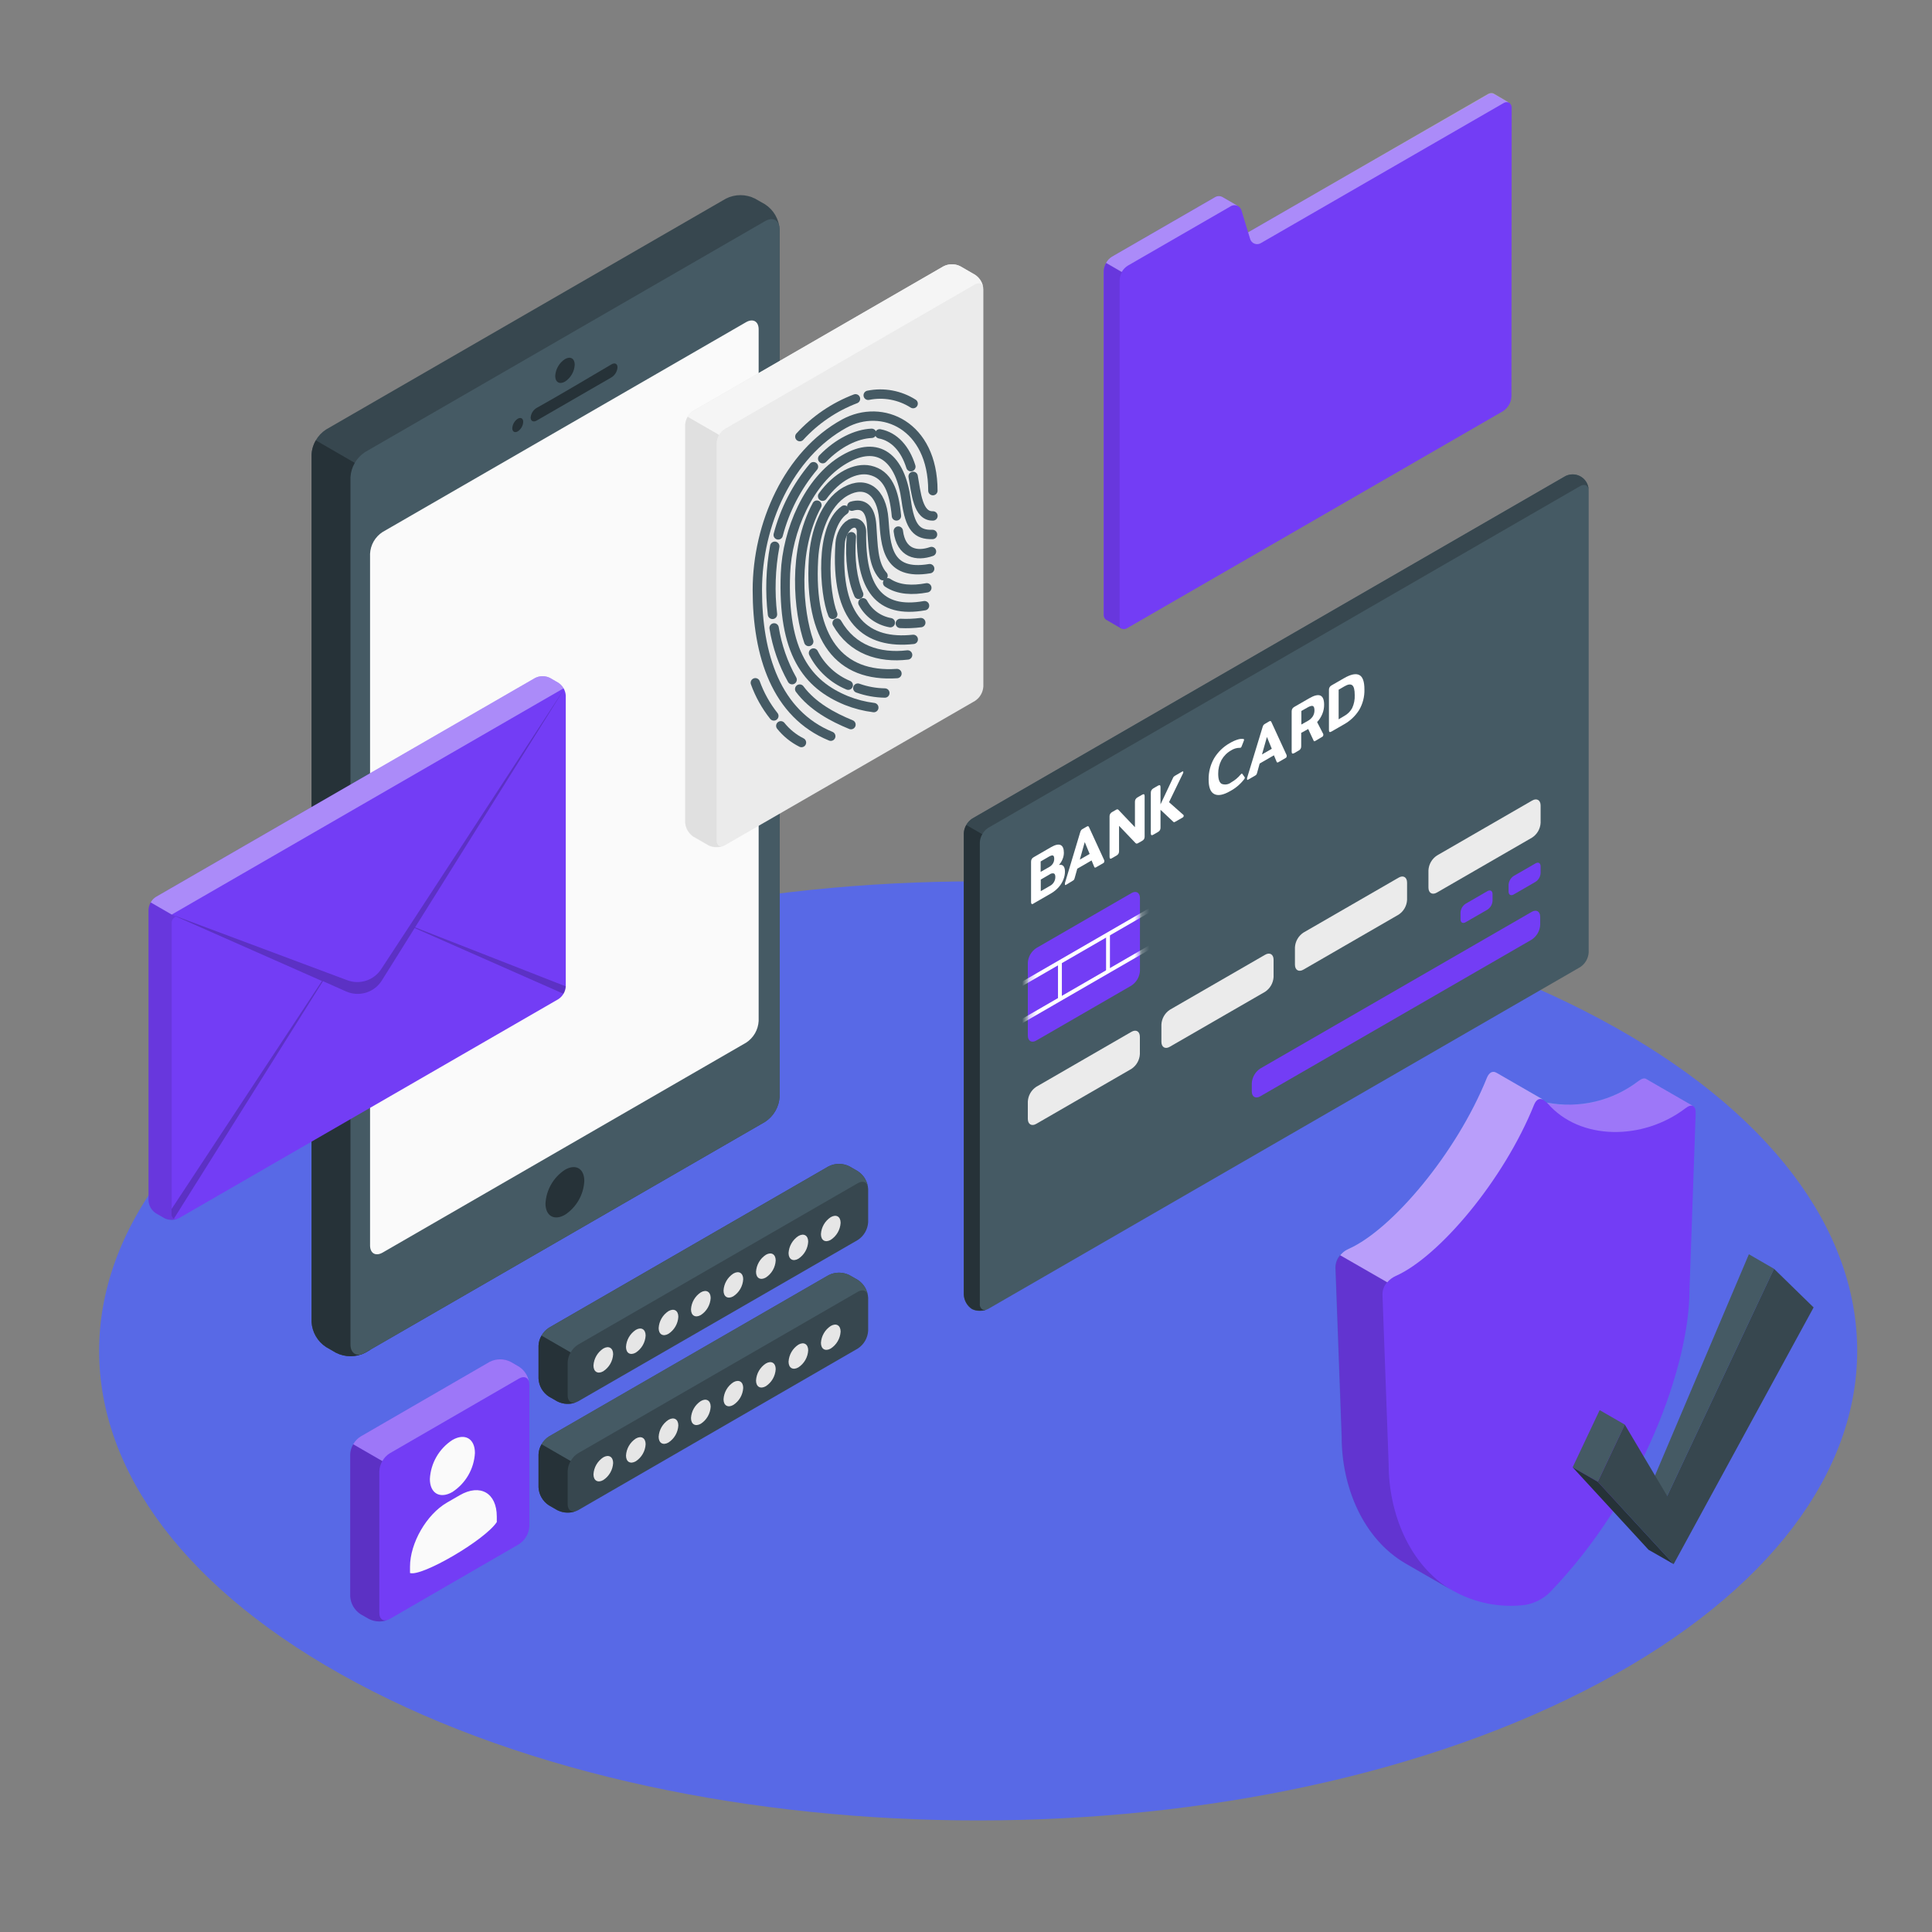 <svg width="258" height="258" viewBox="0 0 258 258" fill="none" xmlns="http://www.w3.org/2000/svg">
<rect x="0" y="0" width="258" height="258" fill="#808080" stroke="none"/>
<path d="M47.606 224.723C93.442 249.228 167.767 249.228 213.624 224.723C259.481 200.218 259.465 160.543 213.624 136.058C167.783 111.574 93.463 111.574 47.627 136.058C1.79 160.543 1.765 200.239 47.606 224.723Z" fill="#5869E6"/>
<path d="M44.856 180.647L43.535 179.883C42.97 179.515 42.499 179.018 42.162 178.433C41.825 177.849 41.631 177.193 41.595 176.519V60.723C41.631 60.049 41.825 59.393 42.162 58.809C42.499 58.224 42.97 57.727 43.535 57.359L96.941 26.523C97.543 26.218 98.209 26.059 98.884 26.059C99.559 26.059 100.224 26.218 100.826 26.523L102.168 27.286C102.733 27.655 103.204 28.152 103.541 28.736C103.878 29.321 104.072 29.977 104.108 30.651V146.446C104.072 147.12 103.878 147.776 103.541 148.361C103.204 148.945 102.733 149.442 102.168 149.811L48.746 180.647C48.143 180.952 47.477 181.111 46.801 181.111C46.125 181.111 45.459 180.952 44.856 180.647Z" fill="#37474F"/>
<path d="M49.407 62.988L42.183 58.809C41.834 59.388 41.639 60.047 41.615 60.723V176.519C41.651 177.192 41.846 177.848 42.183 178.433C42.52 179.018 42.99 179.514 43.556 179.883L44.877 180.647C45.48 180.952 46.146 181.111 46.822 181.111C47.498 181.111 48.164 180.952 48.767 180.647L49.428 180.265L49.407 62.988Z" fill="#263238"/>
<path d="M46.801 63.732V179.527C46.801 180.766 47.673 181.266 48.746 180.647L102.168 149.811C102.733 149.442 103.204 148.945 103.541 148.361C103.878 147.776 104.072 147.12 104.108 146.446V30.651C104.108 29.413 103.241 28.912 102.168 29.531L48.746 60.373C48.182 60.741 47.712 61.237 47.375 61.821C47.037 62.404 46.84 63.059 46.801 63.732Z" fill="#455A64"/>
<path d="M51.084 71.049L99.645 43.015C100.563 42.499 101.311 42.917 101.311 43.98V136.344C101.28 136.923 101.112 137.486 100.823 137.988C100.533 138.49 100.13 138.917 99.645 139.234L51.084 167.278C50.16 167.794 49.417 167.376 49.417 166.313V73.95C49.445 73.369 49.611 72.803 49.901 72.299C50.191 71.794 50.596 71.366 51.084 71.049Z" fill="#FAFAFA"/>
<path d="M75.45 47.952C76.167 47.539 76.75 47.874 76.75 48.705C76.726 49.157 76.596 49.597 76.37 49.988C76.144 50.38 75.828 50.713 75.45 50.96C74.727 51.378 74.144 51.038 74.144 50.212C74.169 49.759 74.3 49.319 74.526 48.926C74.753 48.533 75.07 48.2 75.45 47.952Z" fill="#263238"/>
<path d="M71.688 54.459C74.335 52.999 79.051 50.187 81.662 48.654C82.106 48.391 82.462 48.572 82.462 49.057C82.442 49.327 82.358 49.588 82.218 49.821C82.079 50.053 81.886 50.249 81.657 50.393L71.667 56.162C71.224 56.42 70.862 56.234 70.862 55.754C70.885 55.488 70.972 55.231 71.116 55.005C71.26 54.78 71.456 54.592 71.688 54.459Z" fill="#263238"/>
<path d="M69.144 55.919C69.546 55.681 69.871 55.872 69.871 56.337C69.859 56.59 69.786 56.838 69.66 57.058C69.533 57.279 69.357 57.467 69.144 57.606C68.742 57.838 68.411 57.647 68.411 57.183C68.426 56.929 68.5 56.683 68.627 56.463C68.754 56.244 68.931 56.057 69.144 55.919Z" fill="#263238"/>
<path d="M75.449 156.21C76.884 155.379 78.029 156.05 78.029 157.711C77.983 158.613 77.726 159.491 77.278 160.274C76.829 161.058 76.203 161.725 75.449 162.221C74.01 163.052 72.844 162.381 72.844 160.72C72.893 159.816 73.154 158.937 73.607 158.153C74.06 157.369 74.691 156.704 75.449 156.21Z" fill="#263238"/>
<path d="M129.774 174.818C129.457 174.601 129.195 174.313 129.01 173.977C128.824 173.641 128.72 173.266 128.706 172.883V111.282C128.727 110.887 128.841 110.501 129.039 110.158C129.238 109.814 129.514 109.523 129.846 109.306L208.872 63.681C209.202 63.474 209.582 63.36 209.972 63.352C210.362 63.344 210.746 63.443 211.084 63.638C211.422 63.833 211.7 64.117 211.888 64.458C212.077 64.799 212.168 65.186 212.153 65.575V127.175C212.132 127.571 212.018 127.957 211.82 128.3C211.622 128.643 211.345 128.935 211.013 129.152L131.988 174.781C131.647 174.96 131.27 175.056 130.885 175.062C130.501 175.069 130.12 174.985 129.774 174.818Z" fill="#455A64"/>
<path d="M212.143 65.382C212.061 64.794 211.586 64.578 211.013 64.913L131.988 110.538C131.65 110.747 131.373 111.04 131.183 111.389L129.041 110.156C129.231 109.807 129.509 109.514 129.846 109.304L208.877 63.675C209.192 63.475 209.555 63.363 209.928 63.347C210.301 63.332 210.671 63.415 211.002 63.588C211.332 63.761 211.612 64.018 211.812 64.333C212.013 64.648 212.127 65.01 212.143 65.382Z" fill="#37474F"/>
<path d="M131.719 174.894C131.694 174.909 131.666 174.92 131.637 174.925C131.586 174.949 131.532 174.967 131.477 174.976H131.389C131.335 174.992 131.28 175.002 131.224 175.007H131.09C130.893 175.033 130.693 175.033 130.496 175.007C130.245 174.981 130.001 174.906 129.779 174.785C129.461 174.57 129.197 174.283 129.011 173.946C128.824 173.61 128.72 173.235 128.706 172.85V111.276C128.72 110.88 128.836 110.495 129.041 110.156L131.183 111.389C130.977 111.73 130.862 112.117 130.847 112.514V174.12C130.83 174.269 130.856 174.42 130.923 174.555C130.99 174.69 131.094 174.802 131.224 174.878C131.281 174.906 131.342 174.924 131.405 174.93C131.475 174.94 131.546 174.94 131.616 174.93L131.719 174.894Z" fill="#263238"/>
<path d="M137.256 128.572V138.288C137.256 139.016 137.772 139.32 138.396 138.948L151.09 131.616C151.422 131.399 151.698 131.107 151.896 130.764C152.094 130.421 152.209 130.036 152.23 129.64V119.929C152.23 119.201 151.714 118.897 151.09 119.268L138.396 126.601C138.064 126.816 137.788 127.107 137.59 127.449C137.391 127.792 137.277 128.176 137.256 128.572Z" fill="#733DF5"/>
<mask id="mask0_144_5763" style="mask-type:luminance" maskUnits="userSpaceOnUse" x="137" y="119" width="16" height="21">
<path d="M137.256 128.572V138.288C137.256 139.016 137.772 139.32 138.396 138.948L151.09 131.616C151.422 131.399 151.698 131.107 151.896 130.764C152.094 130.421 152.209 130.036 152.23 129.64V119.929C152.23 119.201 151.714 118.897 151.09 119.268L138.396 126.601C138.064 126.816 137.788 127.107 137.59 127.449C137.391 127.792 137.277 128.176 137.256 128.572Z" fill="white"/>
</mask>
<g mask="url(#mask0_144_5763)">
<path d="M154.246 120.829L134.995 131.953L135.253 132.4L154.504 121.276L154.246 120.829Z" fill="white"/>
<path d="M141.802 128.463H141.286V133.416H141.802V128.463Z" fill="white"/>
<path d="M148.221 124.779H147.705V129.723H148.221V124.779Z" fill="white"/>
<path d="M154.248 125.794L134.996 136.918L135.254 137.365L154.506 126.241L154.248 125.794Z" fill="white"/>
</g>
<path d="M137.772 120.709C137.715 120.678 137.689 120.596 137.689 120.462V115.069C137.686 114.949 137.715 114.83 137.772 114.724C137.836 114.616 137.929 114.528 138.04 114.471L140.342 113.139C140.914 112.809 141.348 112.711 141.637 112.851C141.926 112.99 142.07 113.33 142.07 113.883C142.067 114.179 142.006 114.472 141.89 114.744C141.779 115.025 141.616 115.283 141.41 115.503C141.926 115.4 142.215 115.699 142.215 116.406C142.21 116.76 142.14 117.109 142.008 117.438C141.862 117.817 141.649 118.166 141.379 118.47C141.083 118.804 140.734 119.088 140.347 119.311L138.046 120.637C137.927 120.745 137.834 120.745 137.772 120.709ZM140.12 115.776C140.321 115.666 140.489 115.506 140.61 115.312C140.724 115.124 140.783 114.907 140.78 114.687C140.78 114.44 140.729 114.295 140.62 114.249C140.512 114.202 140.347 114.249 140.104 114.378L138.969 115.038V116.432L140.12 115.776ZM140.249 118.279C140.456 118.163 140.628 117.994 140.748 117.789C140.868 117.583 140.931 117.35 140.93 117.113C140.93 116.855 140.863 116.695 140.734 116.643C140.639 116.62 140.54 116.619 140.444 116.64C140.349 116.66 140.259 116.702 140.182 116.762L138.985 117.458V119.006L140.249 118.279Z" fill="white"/>
<path d="M142.21 118.092C142.204 118.039 142.204 117.985 142.21 117.932L144.243 111.167C144.27 111.068 144.309 110.972 144.361 110.883C144.411 110.811 144.479 110.752 144.557 110.713L145.13 110.383C145.213 110.336 145.275 110.316 145.316 110.331C145.372 110.364 145.414 110.415 145.435 110.476L147.468 114.898C147.475 114.941 147.475 114.984 147.468 115.027C147.469 115.075 147.456 115.123 147.432 115.165C147.407 115.207 147.371 115.241 147.328 115.264L146.379 115.811C146.333 115.846 146.277 115.864 146.219 115.863C146.183 115.863 146.157 115.821 146.126 115.765L145.77 114.903L143.861 116.007L143.505 117.277C143.488 117.35 143.458 117.42 143.417 117.483C143.373 117.536 143.319 117.58 143.257 117.612L142.354 118.164C142.256 118.216 142.21 118.195 142.21 118.092ZM145.512 114.036L144.857 112.452L144.201 114.789L145.512 114.036Z" fill="white"/>
<path d="M148.252 114.659C148.195 114.628 148.169 114.545 148.169 114.416V109.029C148.166 108.91 148.194 108.793 148.252 108.689C148.319 108.578 148.415 108.489 148.531 108.431L149.016 108.152C149.076 108.111 149.145 108.084 149.217 108.075C149.273 108.083 149.324 108.11 149.361 108.152L151.56 110.464V107.084C151.556 106.962 151.584 106.841 151.642 106.733C151.708 106.627 151.8 106.539 151.91 106.48L152.499 106.14C152.633 106.062 152.721 106.042 152.777 106.078C152.834 106.114 152.855 106.196 152.855 106.336V111.707C152.858 111.826 152.832 111.943 152.777 112.048C152.709 112.156 152.613 112.243 152.499 112.301L151.983 112.59C151.925 112.629 151.857 112.652 151.787 112.657C151.731 112.65 151.68 112.625 151.642 112.585L149.439 110.283V113.668C149.442 113.785 149.415 113.9 149.361 114.004C149.293 114.113 149.197 114.202 149.083 114.262L148.495 114.597C148.396 114.674 148.304 114.69 148.252 114.659Z" fill="white"/>
<path d="M158.071 108.933C158.072 108.982 158.06 109.03 158.035 109.072C158.011 109.114 157.975 109.148 157.932 109.171L156.952 109.733C156.907 109.761 156.858 109.782 156.807 109.795C156.772 109.8 156.737 109.79 156.709 109.769L154.975 108.139V110.523C154.979 110.641 154.952 110.758 154.898 110.863C154.828 110.97 154.732 111.057 154.619 111.116L154.031 111.457C153.907 111.529 153.82 111.55 153.763 111.519C153.706 111.488 153.68 111.4 153.68 111.271V105.874C153.676 105.753 153.705 105.634 153.763 105.528C153.828 105.42 153.921 105.331 154.031 105.27L154.619 104.929C154.754 104.857 154.841 104.836 154.898 104.867C154.955 104.898 154.975 104.986 154.975 105.125V107.463V107.416L156.652 103.861C156.676 103.806 156.709 103.755 156.751 103.712C156.8 103.667 156.853 103.627 156.91 103.593L157.875 103.036C157.973 102.984 158.02 103.01 158.02 103.113C158.017 103.172 158.001 103.23 157.973 103.283L156.111 107.122L158.025 108.815C158.042 108.829 158.055 108.848 158.063 108.868C158.071 108.889 158.074 108.911 158.071 108.933Z" fill="white"/>
<path d="M162.153 106.039C161.637 105.776 161.4 105.126 161.4 104.084C161.387 103.096 161.64 102.123 162.132 101.266C162.643 100.417 163.367 99.716 164.233 99.233C164.557 99.037 164.903 98.879 165.265 98.764C165.518 98.676 165.788 98.649 166.054 98.686C166.066 98.688 166.077 98.691 166.087 98.697C166.097 98.702 166.106 98.71 166.113 98.719C166.12 98.728 166.126 98.739 166.129 98.75C166.132 98.761 166.133 98.773 166.131 98.784C166.127 98.847 166.111 98.908 166.085 98.965L165.806 99.677C165.787 99.74 165.749 99.796 165.698 99.837C165.657 99.858 165.61 99.867 165.564 99.863C165.143 99.862 164.732 99.986 164.382 100.219C163.855 100.518 163.42 100.955 163.123 101.483C162.819 102.054 162.666 102.694 162.679 103.341C162.679 104.053 162.834 104.502 163.144 104.677C163.355 104.757 163.584 104.781 163.808 104.746C164.031 104.71 164.242 104.617 164.418 104.476C164.893 104.212 165.315 103.862 165.662 103.444C165.7 103.392 165.745 103.347 165.796 103.31C165.832 103.31 165.868 103.31 165.904 103.346L166.209 103.779C166.227 103.805 166.238 103.835 166.24 103.867C166.225 103.937 166.193 104.003 166.147 104.058C165.638 104.721 164.992 105.266 164.253 105.657C163.355 106.173 162.648 106.297 162.153 106.039Z" fill="white"/>
<path d="M166.534 104.048C166.53 103.996 166.53 103.944 166.534 103.893L168.598 97.123C168.62 97.022 168.66 96.926 168.717 96.839C168.768 96.771 168.833 96.715 168.908 96.674L169.48 96.338C169.535 96.298 169.604 96.282 169.671 96.292C169.728 96.323 169.771 96.375 169.79 96.436L171.823 100.853C171.83 100.898 171.83 100.943 171.823 100.988C171.825 101.036 171.813 101.083 171.788 101.124C171.763 101.166 171.727 101.199 171.684 101.22L170.734 101.772C170.687 101.805 170.631 101.823 170.574 101.824C170.553 101.815 170.533 101.802 170.517 101.785C170.501 101.768 170.489 101.748 170.481 101.726L170.12 100.864L168.216 101.963L167.865 103.237C167.846 103.308 167.816 103.376 167.777 103.439C167.732 103.494 167.676 103.54 167.612 103.573L166.668 104.12C166.58 104.177 166.534 104.151 166.534 104.048ZM169.836 99.992L169.186 98.413L168.526 100.75L169.836 99.992Z" fill="white"/>
<path d="M172.571 100.62C172.52 100.589 172.489 100.507 172.489 100.373V94.996C172.488 94.876 172.516 94.757 172.571 94.65C172.639 94.543 172.733 94.456 172.845 94.397L174.831 93.252C176.156 92.481 176.82 92.767 176.823 94.108C176.826 94.529 176.745 94.947 176.586 95.336C176.423 95.74 176.187 96.109 175.889 96.425L176.715 98.035C176.723 98.073 176.723 98.111 176.715 98.149C176.715 98.203 176.699 98.256 176.67 98.302C176.641 98.347 176.599 98.384 176.549 98.407L175.683 98.923C175.634 98.958 175.577 98.981 175.517 98.99C175.476 98.99 175.445 98.959 175.419 98.902L174.697 97.354L173.763 97.87V99.645C173.771 99.768 173.742 99.89 173.68 99.996C173.617 100.102 173.524 100.187 173.412 100.238L172.824 100.579C172.721 100.62 172.628 100.651 172.571 100.62ZM174.635 96.275C174.904 96.132 175.135 95.925 175.306 95.672C175.46 95.428 175.538 95.145 175.533 94.856C175.533 94.542 175.461 94.341 175.327 94.284C175.192 94.227 174.986 94.284 174.713 94.418L173.784 94.944V96.755L174.635 96.275Z" fill="white"/>
<path d="M177.55 97.746C177.494 97.715 177.468 97.632 177.468 97.498V92.127C177.464 92.006 177.492 91.887 177.55 91.781C177.614 91.672 177.707 91.582 177.819 91.523L179.47 90.573C180.364 90.054 181.044 89.908 181.508 90.135C181.973 90.362 182.205 91.007 182.205 92.07C182.231 93.031 181.988 93.98 181.503 94.81C180.998 95.612 180.299 96.275 179.47 96.734L177.819 97.684C177.695 97.756 177.602 97.777 177.55 97.746ZM179.532 95.599C179.966 95.359 180.324 95.001 180.564 94.567C180.819 94.024 180.937 93.427 180.91 92.828C180.91 92.106 180.796 91.662 180.564 91.497C180.332 91.332 179.986 91.389 179.532 91.657L178.763 92.101V96.058L179.532 95.599Z" fill="white"/>
<path d="M137.256 147.106V149.413C137.256 150.14 137.772 150.445 138.396 150.073L151.09 142.741C151.42 142.523 151.694 142.23 151.89 141.887C152.086 141.544 152.199 141.159 152.22 140.765V138.458C152.22 137.73 151.704 137.426 151.08 137.798L138.386 145.13C138.056 145.347 137.781 145.64 137.585 145.983C137.389 146.326 137.276 146.711 137.256 147.106Z" fill="#EBEBEB"/>
<path d="M155.094 136.813V139.12C155.094 139.847 155.61 140.152 156.234 139.775L168.933 132.448C169.265 132.231 169.541 131.939 169.739 131.596C169.937 131.252 170.052 130.867 170.074 130.472V128.165C170.074 127.437 169.558 127.133 168.933 127.505L156.234 134.837C155.902 135.053 155.626 135.345 155.428 135.688C155.229 136.032 155.115 136.417 155.094 136.813Z" fill="#EBEBEB"/>
<path d="M172.927 126.513V128.819C172.927 129.547 173.443 129.851 174.067 129.48L186.761 122.147C187.093 121.932 187.37 121.641 187.568 121.299C187.766 120.956 187.88 120.571 187.901 120.176V117.864C187.901 117.137 187.385 116.832 186.761 117.209L174.067 124.536C173.736 124.753 173.46 125.045 173.262 125.388C173.064 125.732 172.949 126.117 172.927 126.513Z" fill="#EBEBEB"/>
<path d="M190.755 116.219V118.526C190.755 119.254 191.271 119.558 191.895 119.186L204.594 111.854C204.926 111.638 205.203 111.346 205.401 111.003C205.599 110.659 205.713 110.274 205.734 109.878V107.571C205.734 106.844 205.218 106.539 204.594 106.911L191.895 114.243C191.564 114.46 191.288 114.752 191.089 115.095C190.891 115.439 190.777 115.824 190.755 116.219Z" fill="#EBEBEB"/>
<path d="M198.629 119.005L195.719 120.687C195.52 120.817 195.355 120.991 195.237 121.196C195.119 121.402 195.05 121.632 195.038 121.869V122.761C195.038 123.195 195.342 123.376 195.719 123.154L198.629 121.477C198.829 121.347 198.996 121.172 199.115 120.966C199.234 120.759 199.303 120.528 199.315 120.29V119.397C199.315 118.964 199.011 118.788 198.629 119.005Z" fill="#733DF5"/>
<path d="M205.048 115.301L202.138 116.978C201.939 117.108 201.774 117.284 201.656 117.49C201.538 117.696 201.469 117.927 201.457 118.165V119.057C201.457 119.491 201.761 119.666 202.138 119.449L205.048 117.767C205.248 117.639 205.414 117.465 205.533 117.259C205.653 117.054 205.722 116.823 205.734 116.586V115.693C205.734 115.26 205.43 115.069 205.048 115.301Z" fill="#733DF5"/>
<path d="M168.304 142.689L204.537 121.776C205.167 121.409 205.678 121.709 205.678 122.436V123.504C205.657 123.9 205.542 124.286 205.344 124.629C205.146 124.972 204.87 125.264 204.537 125.481L168.304 146.399C167.674 146.766 167.163 146.471 167.163 145.744V144.671C167.185 144.274 167.299 143.888 167.497 143.544C167.695 143.199 167.971 142.907 168.304 142.689Z" fill="#733DF5"/>
<path d="M91.492 56.76V109.815C91.513 110.203 91.625 110.58 91.819 110.916C92.012 111.252 92.282 111.538 92.606 111.75L94.567 112.88C94.914 113.056 95.296 113.147 95.684 113.147C96.073 113.147 96.455 113.056 96.802 112.88L130.197 93.603C130.522 93.391 130.793 93.105 130.988 92.769C131.182 92.433 131.295 92.055 131.317 91.668V38.623C131.296 38.235 131.183 37.858 130.989 37.521C130.794 37.185 130.523 36.9 130.197 36.688L128.241 35.558C127.895 35.382 127.512 35.291 127.124 35.291C126.736 35.291 126.353 35.382 126.007 35.558L92.606 54.841C92.284 55.052 92.016 55.336 91.822 55.669C91.629 56.002 91.516 56.376 91.492 56.76Z" fill="#EBEBEB"/>
<path d="M131.306 38.442C131.229 37.864 130.76 37.653 130.197 37.978L96.802 57.276C96.47 57.483 96.197 57.771 96.007 58.112L91.817 55.692C92.008 55.353 92.279 55.066 92.606 54.856L126.007 35.558C126.353 35.382 126.736 35.291 127.124 35.291C127.512 35.291 127.895 35.382 128.241 35.558L130.197 36.688C130.497 36.883 130.752 37.141 130.943 37.444C131.135 37.747 131.259 38.087 131.306 38.442Z" fill="#F5F5F5"/>
<path d="M96.606 112.967C96.583 112.971 96.561 112.971 96.538 112.967C96.496 112.988 96.451 113.004 96.404 113.014L96.177 113.07C95.727 113.154 95.262 113.117 94.831 112.962C94.745 112.93 94.662 112.892 94.583 112.848L92.622 111.718C92.298 111.506 92.028 111.22 91.834 110.884C91.641 110.548 91.529 110.171 91.507 109.783V56.759C91.521 56.371 91.633 55.993 91.832 55.66L96.022 58.08C95.823 58.413 95.711 58.791 95.697 59.179V112.234C95.686 112.444 95.746 112.651 95.868 112.823C95.939 112.908 96.033 112.972 96.139 113.006C96.245 113.039 96.359 113.042 96.466 113.014L96.606 112.967Z" fill="#E0E0E0"/>
<path d="M118.536 77.822C119.996 78.797 121.869 78.854 123.768 78.498" stroke="#455A64" stroke-width="1.25" stroke-miterlimit="10" stroke-linecap="round"/>
<path d="M113.752 67.596C115.3 67.147 116.234 67.911 116.399 70.099C116.601 72.792 116.539 75.326 117.921 76.879" stroke="#455A64" stroke-width="1.25" stroke-miterlimit="10" stroke-linecap="round"/>
<path d="M111.208 82.045C110.042 79.197 109.444 70.404 112.756 68.113" stroke="#455A64" stroke-width="1.25" stroke-miterlimit="10" stroke-linecap="round"/>
<path d="M121.203 87.463C117.4 87.912 113.814 86.771 111.786 83.211" stroke="#455A64" stroke-width="1.25" stroke-miterlimit="10" stroke-linecap="round"/>
<path d="M121.957 85.383C115.837 86.048 111.477 82.937 112.194 72.514C112.266 71.533 112.808 70.408 113.536 69.985H113.561C114.304 69.578 115.058 70.057 115.042 71.048C114.934 78.504 117.349 81.967 123.463 80.883" stroke="#455A64" stroke-width="1.25" stroke-miterlimit="10" stroke-linecap="round"/>
<path d="M119.779 89.949C112.127 90.465 108.03 85.382 108.634 74.665C108.835 71.125 110.182 67.203 112.834 65.671C112.87 65.645 112.908 65.623 112.947 65.604C115.641 64.123 117.741 65.676 118.02 69.309C118.288 72.797 118.386 76.915 124.15 75.939" stroke="#455A64" stroke-width="1.25" stroke-miterlimit="10" stroke-linecap="round"/>
<path d="M114.552 91.891C115.712 92.306 116.932 92.527 118.164 92.546" stroke="#455A64" stroke-width="1.25" stroke-miterlimit="10" stroke-linecap="round"/>
<path d="M108.633 87.205C109.621 89.144 111.268 90.668 113.277 91.503" stroke="#455A64" stroke-width="1.25" stroke-miterlimit="10" stroke-linecap="round"/>
<path d="M109.093 67.457C105.79 73.551 106.631 81.724 107.999 85.667" stroke="#455A64" stroke-width="1.25" stroke-miterlimit="10" stroke-linecap="round"/>
<path d="M119.712 68.897C119.402 65.589 118.561 63.329 116.162 62.797C114.248 62.38 111.797 63.592 109.851 66.265" stroke="#455A64" stroke-width="1.25" stroke-miterlimit="10" stroke-linecap="round"/>
<path d="M124.392 73.65C122.421 74.341 120.326 73.913 119.96 70.92" stroke="#455A64" stroke-width="1.25" stroke-miterlimit="10" stroke-linecap="round"/>
<path d="M124.531 71.374C122.467 71.431 121.513 70.512 121.012 66.813C120.243 61.137 117.307 58.706 112.756 61.338C107.978 64.093 105.109 70.92 104.892 76.565C104.474 87.189 107.808 91.415 113.045 93.557C114.214 94.023 115.439 94.337 116.688 94.491" stroke="#455A64" stroke-width="1.25" stroke-miterlimit="10" stroke-linecap="round"/>
<path d="M121.941 63.613C122.349 65.848 122.566 68.964 124.588 68.897" stroke="#455A64" stroke-width="1.25" stroke-miterlimit="10" stroke-linecap="round"/>
<path d="M117.473 57.935C119.428 58.302 120.894 59.927 121.637 62.322" stroke="#455A64" stroke-width="1.25" stroke-miterlimit="10" stroke-linecap="round"/>
<path d="M109.862 61.25C111.926 59.114 114.356 57.953 116.399 57.865" stroke="#455A64" stroke-width="1.25" stroke-miterlimit="10" stroke-linecap="round"/>
<path d="M103.922 71.43C104.799 68.082 106.408 64.972 108.633 62.322" stroke="#455A64" stroke-width="1.25" stroke-miterlimit="10" stroke-linecap="round"/>
<path d="M103.159 82.044C102.8 79.014 102.903 75.947 103.463 72.947" stroke="#455A64" stroke-width="1.25" stroke-miterlimit="10" stroke-linecap="round"/>
<path d="M105.78 90.764C104.58 88.618 103.766 86.277 103.375 83.85" stroke="#455A64" stroke-width="1.25" stroke-miterlimit="10" stroke-linecap="round"/>
<path d="M113.639 96.767C111.213 95.776 108.51 94.331 106.791 92.019" stroke="#455A64" stroke-width="1.25" stroke-miterlimit="10" stroke-linecap="round"/>
<path d="M110.94 98.313C103.67 95.341 101.136 87.503 101.136 78.782C101.136 70.062 105.264 60.671 112.741 56.569C117.813 53.792 124.578 56.801 124.578 65.521" stroke="#455A64" stroke-width="1.25" stroke-miterlimit="10" stroke-linecap="round"/>
<path d="M120.228 83.251C121.141 83.296 122.056 83.26 122.963 83.143" stroke="#455A64" stroke-width="1.25" stroke-miterlimit="10" stroke-linecap="round"/>
<path d="M115.233 80.496C115.602 81.188 116.123 81.787 116.758 82.248C117.393 82.708 118.124 83.018 118.897 83.153" stroke="#455A64" stroke-width="1.25" stroke-miterlimit="10" stroke-linecap="round"/>
<path d="M113.69 71.672C113.443 74.665 113.819 77.415 114.671 79.371" stroke="#455A64" stroke-width="1.25" stroke-miterlimit="10" stroke-linecap="round"/>
<path d="M115.94 52.788C118.009 52.368 120.16 52.766 121.941 53.898" stroke="#455A64" stroke-width="1.25" stroke-miterlimit="10" stroke-linecap="round"/>
<path d="M106.812 58.309C108.861 56.069 111.406 54.339 114.242 53.258" stroke="#455A64" stroke-width="1.25" stroke-miterlimit="10" stroke-linecap="round"/>
<path d="M104.268 96.926C105.017 97.86 105.959 98.622 107.029 99.16" stroke="#455A64" stroke-width="1.25" stroke-miterlimit="10" stroke-linecap="round"/>
<path d="M100.868 91.178C101.445 92.778 102.28 94.274 103.339 95.605" stroke="#455A64" stroke-width="1.25" stroke-miterlimit="10" stroke-linecap="round"/>
<path d="M19.835 121.488C19.854 121.144 19.953 120.81 20.124 120.511C20.295 120.213 20.534 119.959 20.821 119.769L71.466 90.533C71.773 90.378 72.113 90.297 72.457 90.297C72.801 90.297 73.14 90.378 73.448 90.533L74.562 91.178C74.85 91.365 75.09 91.618 75.262 91.916C75.434 92.214 75.534 92.548 75.553 92.891V131.71C75.534 132.054 75.434 132.388 75.262 132.687C75.09 132.985 74.85 133.239 74.562 133.428L23.917 162.664C23.61 162.82 23.272 162.9 22.929 162.9C22.585 162.9 22.247 162.82 21.941 162.664L20.826 162.025C20.538 161.837 20.298 161.584 20.126 161.286C19.954 160.989 19.854 160.655 19.835 160.311V121.488Z" fill="#733DF5"/>
<path opacity="0.4" d="M20.124 120.512L22.931 122.133L75.264 91.916C75.095 91.615 74.854 91.361 74.562 91.178L73.442 90.533C73.136 90.378 72.797 90.297 72.454 90.297C72.111 90.297 71.772 90.378 71.466 90.533L20.826 119.769C20.531 119.952 20.289 120.208 20.124 120.512Z" fill="white"/>
<path opacity="0.1" d="M19.83 121.487V160.306C19.849 160.65 19.949 160.985 20.122 161.284C20.295 161.583 20.536 161.836 20.826 162.024L21.94 162.669C22.026 162.717 22.116 162.759 22.209 162.793C22.593 162.918 23.005 162.94 23.401 162.855C23.466 162.843 23.529 162.826 23.591 162.803C23.633 162.793 23.673 162.777 23.71 162.757C23.635 162.789 23.554 162.806 23.473 162.806C23.391 162.806 23.31 162.789 23.235 162.757C23.13 162.686 23.045 162.587 22.992 162.472C22.938 162.356 22.917 162.228 22.931 162.101V123.272C22.921 123.096 22.964 122.921 23.057 122.771C23.149 122.62 23.285 122.502 23.447 122.431L22.931 122.132L20.124 120.512C19.944 120.806 19.843 121.142 19.83 121.487Z" fill="black"/>
<path opacity="0.2" d="M22.931 122.132L46.383 130.904C47.195 131.207 48.085 131.225 48.908 130.954C49.731 130.682 50.436 130.139 50.908 129.413L54.696 123.634L75.47 91.807L55.429 123.84L75.553 131.719C75.533 132.068 75.427 132.407 75.243 132.705L55.372 123.933L50.991 130.935C50.505 131.712 49.756 132.288 48.88 132.557C48.005 132.826 47.061 132.77 46.223 132.4L43.127 131.023L23.22 162.746C23.114 162.675 23.03 162.577 22.976 162.461C22.922 162.346 22.901 162.218 22.916 162.091V161.446L42.993 131.002L22.931 122.132Z" fill="black"/>
<path d="M201.87 14.45C201.883 14.316 201.862 14.181 201.809 14.057C201.755 13.934 201.672 13.826 201.565 13.743H201.539L199.475 12.541C199.35 12.483 199.21 12.459 199.073 12.473C198.935 12.486 198.803 12.537 198.691 12.618L166.668 31.024L165.806 28.15C165.738 27.891 165.571 27.669 165.342 27.531L163.257 26.318C163.1 26.227 162.92 26.181 162.738 26.185C162.555 26.19 162.378 26.245 162.225 26.344L148.489 34.28C148.165 34.493 147.895 34.779 147.702 35.115C147.508 35.451 147.396 35.828 147.375 36.215V82.046C147.363 82.18 147.385 82.315 147.438 82.438C147.491 82.562 147.574 82.67 147.679 82.753H147.705L149.769 83.956H149.795C149.92 84.004 150.055 84.022 150.188 84.005C150.322 83.989 150.449 83.94 150.558 83.863L200.724 54.9C201.048 54.687 201.318 54.401 201.512 54.065C201.705 53.729 201.817 53.352 201.839 52.965L201.87 14.45Z" fill="#733DF5"/>
<path opacity="0.4" d="M165.326 27.513C165.17 27.432 164.995 27.394 164.82 27.402C164.644 27.41 164.473 27.464 164.325 27.559L150.584 35.49C150.257 35.7 149.985 35.987 149.795 36.326L147.7 35.114C147.886 34.771 148.158 34.483 148.489 34.278L162.23 26.347C162.384 26.249 162.561 26.194 162.743 26.19C162.925 26.185 163.104 26.231 163.262 26.321L165.326 27.513Z" fill="white"/>
<path opacity="0.4" d="M201.483 13.68C201.36 13.64 201.231 13.63 201.104 13.648C200.976 13.667 200.855 13.715 200.75 13.788L168.417 32.441C168.286 32.529 168.135 32.583 167.978 32.6C167.821 32.616 167.663 32.594 167.516 32.536C167.369 32.478 167.239 32.385 167.136 32.265C167.033 32.145 166.961 32.002 166.926 31.848L166.678 31.023L198.67 12.575C198.825 12.479 199.004 12.427 199.186 12.426C199.287 12.425 199.387 12.449 199.475 12.498L201.483 13.68Z" fill="white"/>
<path opacity="0.1" d="M149.64 83.815C149.671 83.86 149.707 83.9 149.748 83.934L147.721 82.768C147.64 82.712 147.575 82.638 147.53 82.551C147.507 82.51 147.49 82.467 147.478 82.422C147.439 82.306 147.42 82.184 147.421 82.061V36.214C147.419 36.17 147.419 36.125 147.421 36.08C147.432 35.986 147.447 35.894 147.468 35.801C147.468 35.755 147.493 35.709 147.504 35.662C147.551 35.521 147.608 35.383 147.674 35.249C147.695 35.203 147.719 35.158 147.746 35.115L149.841 36.328C149.641 36.66 149.529 37.039 149.516 37.427V83.253C149.511 83.318 149.511 83.384 149.516 83.449C149.514 83.485 149.514 83.521 149.516 83.557V83.614L149.547 83.686C149.57 83.734 149.602 83.778 149.64 83.815Z" fill="black"/>
<path d="M115.935 158.792C115.908 158.313 115.77 157.846 115.529 157.43C115.289 157.014 114.954 156.661 114.552 156.398L113.427 155.748C112.998 155.533 112.524 155.422 112.044 155.422C111.564 155.422 111.091 155.533 110.661 155.748L73.298 177.306C72.896 177.569 72.561 177.922 72.32 178.338C72.08 178.754 71.941 179.221 71.915 179.701V184.102C71.941 184.582 72.08 185.048 72.32 185.464C72.561 185.88 72.896 186.234 73.298 186.496L74.428 187.146C74.856 187.363 75.329 187.475 75.808 187.475C76.288 187.475 76.76 187.363 77.188 187.146L114.552 165.588C114.955 165.326 115.29 164.973 115.53 164.557C115.771 164.141 115.909 163.674 115.935 163.194V158.792Z" fill="#37474F"/>
<path d="M71.915 184.102C71.941 184.581 72.079 185.048 72.319 185.464C72.56 185.881 72.895 186.234 73.298 186.496L74.428 187.146C74.818 187.341 75.245 187.452 75.68 187.47C76.116 187.489 76.551 187.415 76.956 187.254C76.301 187.502 75.806 187.136 75.806 186.346V181.95C75.822 181.467 75.962 180.996 76.213 180.582L72.323 178.338C72.072 178.749 71.932 179.219 71.915 179.7V184.102Z" fill="#263238"/>
<path d="M115.888 158.41C115.728 157.822 115.192 157.636 114.552 158.002L77.188 179.566C76.778 179.818 76.442 180.174 76.213 180.598L72.328 178.353C72.556 177.931 72.89 177.575 73.298 177.321L110.656 155.758C111.086 155.543 111.559 155.432 112.039 155.432C112.519 155.432 112.992 155.543 113.422 155.758L114.552 156.413C114.899 156.638 115.196 156.931 115.425 157.274C115.655 157.617 115.813 158.004 115.888 158.41Z" fill="#455A64"/>
<path d="M80.563 180.083C81.291 179.665 81.879 180.006 81.879 180.841C81.854 181.298 81.722 181.741 81.494 182.137C81.265 182.532 80.946 182.868 80.563 183.117C79.841 183.535 79.252 183.194 79.252 182.359C79.277 181.903 79.409 181.46 79.636 181.065C79.864 180.669 80.182 180.333 80.563 180.083Z" fill="#E6E6E6"/>
<path d="M84.908 177.591C85.63 177.173 86.218 177.513 86.218 178.349C86.194 178.805 86.063 179.248 85.835 179.644C85.607 180.039 85.29 180.375 84.908 180.625C84.18 181.043 83.597 180.702 83.597 179.866C83.622 179.411 83.753 178.967 83.981 178.572C84.208 178.177 84.526 177.841 84.908 177.591Z" fill="#E6E6E6"/>
<path d="M89.268 175.088C89.996 174.67 90.584 175.005 90.584 175.846C90.559 176.302 90.427 176.745 90.198 177.139C89.969 177.534 89.651 177.869 89.268 178.117C88.546 178.535 87.957 178.194 87.957 177.358C87.982 176.903 88.114 176.461 88.341 176.066C88.569 175.672 88.886 175.337 89.268 175.088Z" fill="#E6E6E6"/>
<path d="M93.592 172.579C94.314 172.161 94.903 172.502 94.903 173.338C94.878 173.792 94.746 174.235 94.519 174.629C94.291 175.024 93.974 175.359 93.592 175.608C92.865 176.026 92.276 175.691 92.276 174.849C92.301 174.394 92.433 173.951 92.662 173.557C92.891 173.162 93.209 172.827 93.592 172.579Z" fill="#E6E6E6"/>
<path d="M97.932 170.071C98.659 169.653 99.247 169.994 99.247 170.83C99.222 171.286 99.09 171.729 98.861 172.125C98.632 172.52 98.314 172.856 97.932 173.105C97.209 173.523 96.621 173.183 96.621 172.347C96.645 171.891 96.777 171.448 97.004 171.052C97.232 170.657 97.55 170.321 97.932 170.071Z" fill="#E6E6E6"/>
<path d="M102.276 167.565C102.999 167.147 103.587 167.488 103.587 168.324C103.562 168.779 103.43 169.223 103.203 169.618C102.975 170.013 102.658 170.349 102.276 170.599C101.549 171.017 100.96 170.677 100.96 169.841C100.985 169.385 101.117 168.941 101.346 168.546C101.574 168.15 101.893 167.814 102.276 167.565Z" fill="#E6E6E6"/>
<path d="M106.616 165.058C107.338 164.64 107.926 164.98 107.926 165.816C107.902 166.272 107.771 166.715 107.543 167.11C107.315 167.506 106.998 167.842 106.616 168.092C105.893 168.51 105.305 168.169 105.305 167.333C105.331 166.878 105.463 166.435 105.69 166.04C105.918 165.645 106.235 165.308 106.616 165.058Z" fill="#E6E6E6"/>
<path d="M110.94 162.539C111.667 162.121 112.256 162.456 112.256 163.297C112.231 163.753 112.099 164.196 111.87 164.59C111.641 164.985 111.323 165.32 110.94 165.568C110.218 165.986 109.629 165.645 109.629 164.809C109.654 164.355 109.786 163.912 110.013 163.518C110.241 163.123 110.559 162.788 110.94 162.539Z" fill="#E6E6E6"/>
<path d="M115.935 173.308C115.908 172.828 115.769 172.362 115.529 171.946C115.289 171.53 114.954 171.176 114.552 170.914L113.427 170.279C112.998 170.065 112.524 169.953 112.044 169.953C111.564 169.953 111.091 170.065 110.661 170.279L73.298 191.838C72.895 192.1 72.56 192.453 72.319 192.869C72.079 193.285 71.94 193.752 71.915 194.232V198.633C71.941 199.113 72.08 199.58 72.32 199.996C72.561 200.412 72.895 200.765 73.298 201.028L74.428 201.678C74.856 201.894 75.329 202.007 75.808 202.007C76.287 202.007 76.76 201.894 77.188 201.678L114.552 180.083C114.955 179.821 115.29 179.468 115.53 179.052C115.771 178.636 115.909 178.169 115.935 177.689V173.308Z" fill="#37474F"/>
<path d="M71.915 198.617C71.941 199.097 72.08 199.564 72.32 199.979C72.561 200.395 72.895 200.749 73.298 201.011L74.428 201.662C74.818 201.857 75.245 201.967 75.68 201.986C76.116 202.005 76.551 201.931 76.956 201.77C76.301 202.018 75.805 201.651 75.805 200.862V196.46C75.822 195.979 75.963 195.51 76.213 195.098L72.322 192.854C72.072 193.265 71.931 193.734 71.915 194.216V198.617Z" fill="#263238"/>
<path d="M115.888 172.916C115.728 172.328 115.192 172.142 114.552 172.508L77.188 194.072C76.778 194.324 76.442 194.68 76.213 195.104L72.328 192.859C72.556 192.437 72.89 192.081 73.298 191.827L110.656 170.279C111.086 170.065 111.559 169.953 112.039 169.953C112.519 169.953 112.992 170.065 113.422 170.279L114.552 170.934C114.897 171.157 115.193 171.448 115.423 171.789C115.652 172.129 115.811 172.513 115.888 172.916Z" fill="#455A64"/>
<path d="M80.563 194.612C81.29 194.194 81.879 194.535 81.879 195.371C81.853 195.827 81.721 196.27 81.492 196.666C81.264 197.061 80.945 197.397 80.563 197.646C79.841 198.064 79.252 197.724 79.252 196.888C79.277 196.432 79.408 195.989 79.636 195.593C79.864 195.198 80.181 194.862 80.563 194.612Z" fill="#E6E6E6"/>
<path d="M84.908 192.104C85.63 191.686 86.218 192.027 86.218 192.863C86.194 193.318 86.062 193.762 85.834 194.157C85.607 194.552 85.289 194.888 84.908 195.139C84.18 195.556 83.597 195.216 83.597 194.38C83.621 193.924 83.752 193.481 83.98 193.085C84.207 192.69 84.525 192.354 84.908 192.104Z" fill="#E6E6E6"/>
<path d="M89.268 189.604C89.996 189.181 90.584 189.521 90.584 190.357C90.559 190.813 90.428 191.257 90.199 191.653C89.97 192.048 89.651 192.384 89.268 192.633C88.546 193.051 87.957 192.71 87.957 191.874C87.982 191.419 88.114 190.977 88.341 190.582C88.569 190.188 88.886 189.853 89.268 189.604Z" fill="#E6E6E6"/>
<path d="M93.592 187.096C94.314 186.678 94.903 187.013 94.903 187.854C94.878 188.309 94.746 188.751 94.519 189.146C94.291 189.54 93.974 189.876 93.592 190.125C92.865 190.542 92.276 190.207 92.276 189.366C92.301 188.911 92.433 188.468 92.662 188.073C92.891 187.679 93.209 187.344 93.592 187.096Z" fill="#E6E6E6"/>
<path d="M97.932 184.587C98.659 184.169 99.247 184.509 99.247 185.345C99.222 185.801 99.09 186.244 98.862 186.638C98.633 187.033 98.314 187.368 97.932 187.616C97.209 188.034 96.621 187.698 96.621 186.862C96.645 186.407 96.777 185.963 97.004 185.568C97.232 185.173 97.55 184.837 97.932 184.587Z" fill="#E6E6E6"/>
<path d="M102.276 182.079C102.999 181.661 103.587 182.002 103.587 182.838C103.561 183.293 103.429 183.736 103.202 184.131C102.974 184.526 102.657 184.862 102.276 185.113C101.549 185.531 100.96 185.191 100.96 184.355C100.985 183.898 101.116 183.454 101.345 183.059C101.574 182.663 101.893 182.328 102.276 182.079Z" fill="#E6E6E6"/>
<path d="M106.616 179.567C107.338 179.149 107.926 179.49 107.926 180.326C107.902 180.781 107.77 181.225 107.542 181.62C107.315 182.015 106.997 182.351 106.616 182.601C105.893 183.019 105.305 182.679 105.305 181.843C105.33 181.387 105.462 180.944 105.689 180.549C105.917 180.154 106.234 179.817 106.616 179.567Z" fill="#E6E6E6"/>
<path d="M110.94 177.069C111.667 176.646 112.256 176.986 112.256 177.822C112.229 178.276 112.096 178.717 111.868 179.109C111.639 179.502 111.321 179.835 110.94 180.082C110.218 180.5 109.629 180.16 109.629 179.324C109.656 178.872 109.789 178.432 110.017 178.041C110.244 177.649 110.561 177.316 110.94 177.069Z" fill="#E6E6E6"/>
<path d="M70.692 184.891C70.665 184.411 70.526 183.945 70.286 183.529C70.046 183.113 69.711 182.76 69.309 182.497L68.179 181.847C67.751 181.63 67.278 181.518 66.799 181.518C66.319 181.518 65.846 181.63 65.418 181.847L48.148 191.836C47.745 192.098 47.41 192.452 47.169 192.868C46.929 193.284 46.791 193.751 46.765 194.231V213.163C46.792 213.642 46.931 214.109 47.171 214.525C47.411 214.94 47.746 215.294 48.148 215.557L49.273 216.202C49.702 216.416 50.176 216.528 50.656 216.528C51.136 216.528 51.609 216.416 52.038 216.202L69.304 206.212C69.708 205.951 70.044 205.598 70.285 205.182C70.526 204.765 70.666 204.298 70.692 203.818V184.891Z" fill="#733DF5"/>
<path opacity="0.2" d="M46.765 213.163C46.792 213.643 46.931 214.109 47.171 214.525C47.411 214.941 47.746 215.295 48.148 215.558L49.273 216.203C49.663 216.398 50.09 216.508 50.525 216.527C50.961 216.546 51.396 216.472 51.801 216.311C51.151 216.559 50.656 216.192 50.656 215.403V196.476C50.673 195.995 50.811 195.527 51.058 195.114L47.167 192.869C46.92 193.282 46.782 193.751 46.765 194.231V213.163Z" fill="black"/>
<path opacity="0.3" d="M70.64 184.498C70.475 183.915 69.944 183.724 69.304 184.096L52.038 194.081C51.628 194.333 51.292 194.689 51.063 195.113L47.173 192.868C47.404 192.446 47.74 192.091 48.148 191.836L65.408 181.851C65.838 181.637 66.311 181.525 66.791 181.525C67.271 181.525 67.744 181.637 68.174 181.851L69.304 182.502C69.65 182.726 69.948 183.019 70.177 183.363C70.407 183.706 70.565 184.092 70.64 184.498Z" fill="white"/>
<path d="M60.413 192.297C62.075 191.337 63.422 192.111 63.422 194.03C63.365 195.074 63.063 196.09 62.54 196.996C62.018 197.901 61.289 198.671 60.413 199.242C58.752 200.202 57.405 199.423 57.405 197.503C57.461 196.46 57.762 195.444 58.285 194.539C58.808 193.634 59.537 192.866 60.413 192.297Z" fill="#FAFAFA"/>
<path d="M66.342 202.524C66.342 199.371 64.128 198.097 61.399 199.67L59.691 200.656C56.966 202.23 54.753 206.064 54.753 209.216V210.063C56.301 210.579 64.742 205.687 66.342 203.257V202.524Z" fill="#FAFAFA"/>
<path d="M226.112 147.712L219.821 144.1C219.574 143.966 219.207 144.058 218.789 144.394C218.557 144.569 218.325 144.739 218.088 144.91L217.83 145.075L217.365 145.369L217.03 145.555C216.896 145.632 216.756 145.715 216.617 145.787C216.478 145.859 216.364 145.911 216.235 145.973C216.106 146.035 215.988 146.102 215.859 146.158L215.435 146.339L215.085 146.484C214.93 146.545 214.775 146.602 214.62 146.654L214.3 146.773L213.784 146.922L213.49 147.01C213.315 147.061 213.134 147.103 212.974 147.144L212.711 147.206L212.143 147.319L211.911 147.361L211.307 147.448H211.111C210.9 147.448 210.688 147.495 210.477 147.505H210.312C210.09 147.505 209.873 147.505 209.651 147.531H209.496C209.269 147.531 209.042 147.531 208.815 147.531H208.712C208.475 147.531 208.242 147.5 208.005 147.479H207.938L207.21 147.387H207.174L206.565 147.268C206.438 147.128 206.29 147.008 206.127 146.912L206.055 146.871L199.863 143.29C199.347 142.995 198.872 143.207 198.573 143.96C194.512 154.033 185.869 164.249 180.11 166.804C179.995 166.851 179.885 166.908 179.78 166.974C179.708 167.015 179.646 167.062 179.573 167.108C179.501 167.155 179.517 167.149 179.486 167.175C179.399 167.238 179.316 167.307 179.238 167.382C179.156 167.464 179.073 167.547 178.996 167.64C178.583 168.086 178.355 168.672 178.356 169.28L179.186 191.912C179.186 198.507 181.994 205.473 187.721 208.801L194.006 212.413L194.089 212.459C196.996 214.072 200.339 214.726 203.64 214.327C204.874 214.126 206.018 213.556 206.921 212.692C219.486 199.693 225.611 182.072 225.611 172.345L226.442 148.682C226.457 148.155 226.333 147.841 226.112 147.712Z" fill="#733DF5"/>
<path opacity="0.15" d="M193.825 212.33L187.69 208.785C181.967 205.457 179.155 198.491 179.155 191.897L178.319 169.249C178.326 168.856 178.422 168.469 178.601 168.118C178.78 167.768 179.036 167.463 179.351 167.227C179.214 167.343 179.086 167.471 178.97 167.608L185.254 171.22C184.839 171.669 184.61 172.26 184.615 172.872L185.44 195.498C185.435 202.067 188.201 208.981 193.825 212.33Z" fill="black"/>
<path opacity="0.3" d="M226.101 147.7C225.858 147.571 225.497 147.669 225.069 148.004C219.393 152.328 210.956 152.334 206.653 147.323L206.576 147.236C208.697 147.647 210.882 147.605 212.987 147.111C215.091 146.618 217.067 145.684 218.784 144.372C219.228 144.031 219.589 143.943 219.816 144.078L226.101 147.7Z" fill="white"/>
<path opacity="0.5" d="M206.054 146.838C205.574 146.611 205.136 146.838 204.852 147.55C200.796 157.628 192.148 167.84 186.384 170.394C185.951 170.591 185.565 170.879 185.254 171.24L178.969 167.628C179.086 167.491 179.214 167.363 179.351 167.246L179.491 167.133C179.541 167.101 179.589 167.067 179.635 167.029L179.79 166.937C179.889 166.875 179.992 166.822 180.1 166.777C185.858 164.222 194.506 154.006 198.562 143.928C198.779 143.412 199.078 143.139 199.424 143.139C199.575 143.14 199.723 143.183 199.852 143.263L206.054 146.838Z" fill="white"/>
<path d="M236.901 169.434L233.547 167.494L220.394 198.49L222.639 199.785L236.901 169.434Z" fill="#455A64"/>
<path d="M216.978 190.244L213.619 188.309L210.012 195.94L213.371 197.875L216.978 190.244Z" fill="#455A64"/>
<path d="M223.5 208.871L213.371 197.876L216.978 190.244L222.639 199.785L236.901 169.434L242.19 174.594L223.5 208.871Z" fill="#37474F"/>
<path d="M210.012 195.941L213.371 197.876L223.5 208.872L220.146 206.958L210.012 195.941Z" fill="#263238"/>
</svg>
